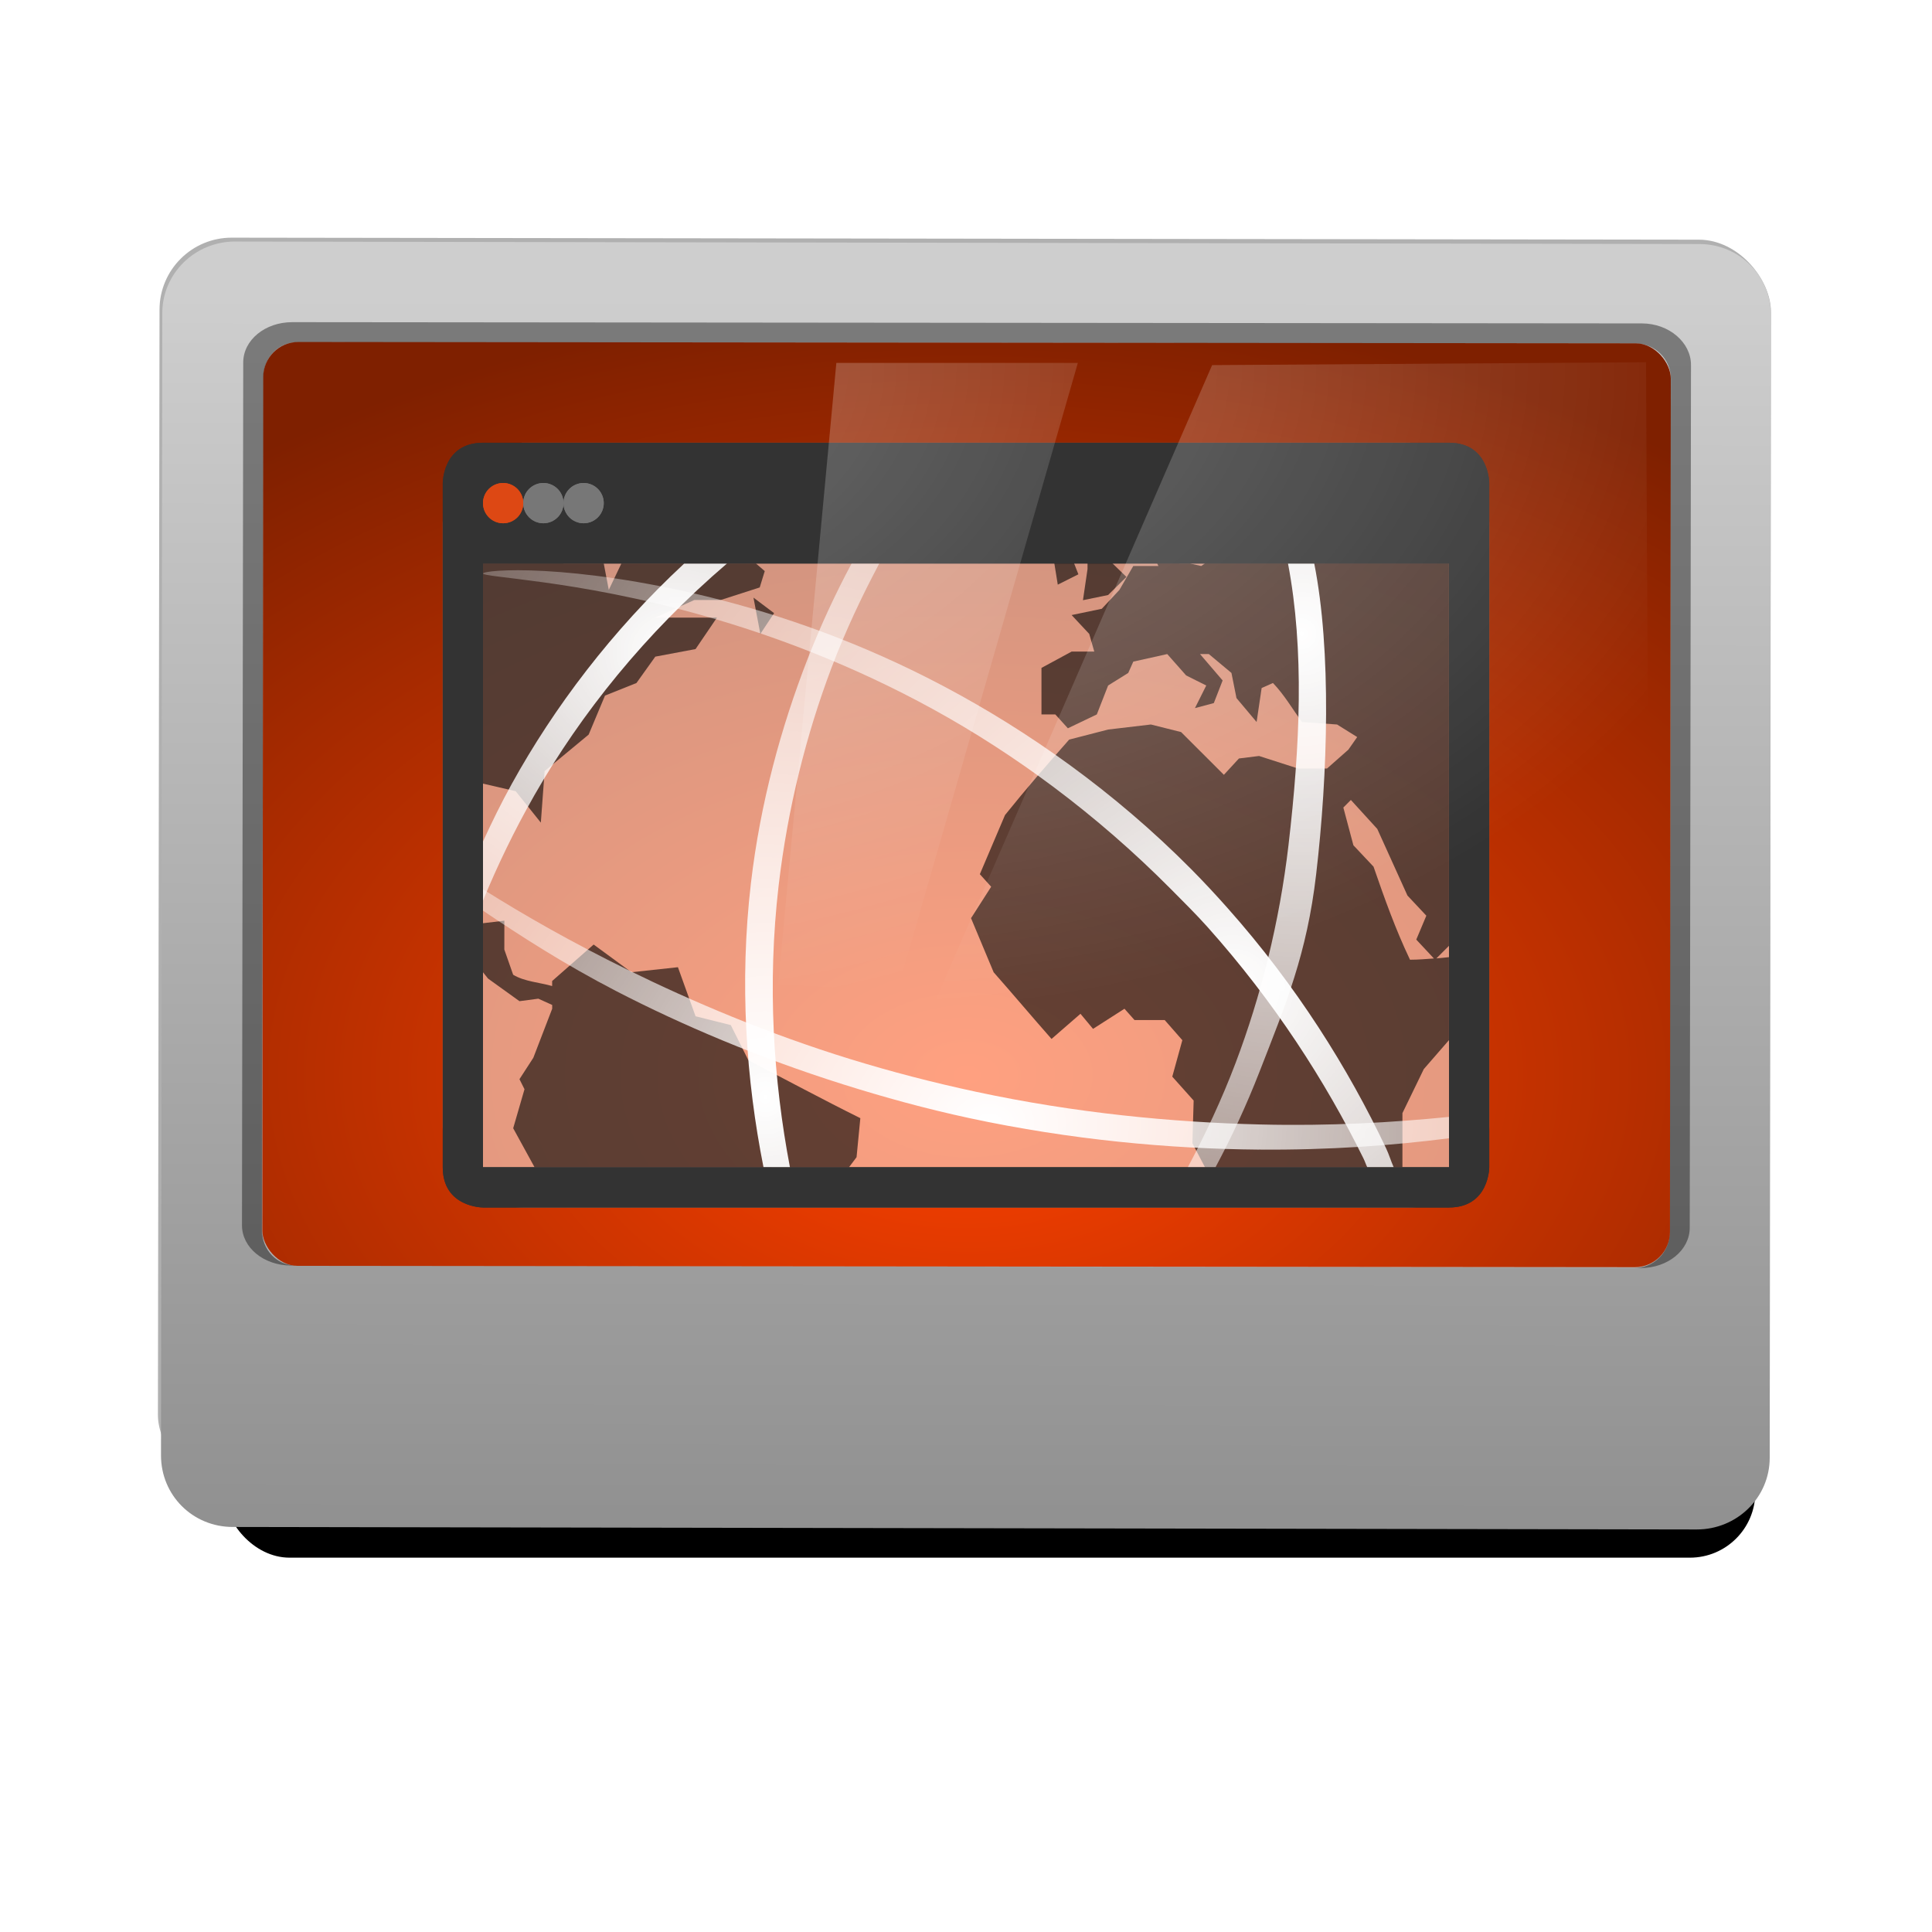 <svg xmlns="http://www.w3.org/2000/svg" xmlns:svg="http://www.w3.org/2000/svg" xmlns:xlink="http://www.w3.org/1999/xlink" id="svg2985" width="48" height="48" version="1.1"><defs id="defs2987"><linearGradient id="linearGradient4538"><stop id="stop4540" offset="0" stop-color="#fff" stop-opacity="1"/><stop id="stop4546" offset=".5" stop-color="#fff" stop-opacity="0"/><stop id="stop4542" offset="1" stop-color="#fff" stop-opacity="0"/></linearGradient><linearGradient id="linearGradient4195"><stop id="stop4197" offset="0" stop-color="#df5e28" stop-opacity=".941"/><stop id="stop4199" offset="1" stop-color="#1a1716" stop-opacity=".941"/></linearGradient><filter id="filter11507" color-interpolation-filters="sRGB"><feGaussianBlur id="feGaussianBlur11509" stdDeviation="1.056"/></filter><linearGradient id="linearGradient10954"><stop id="stop10956" offset="0" stop-color="#909090" stop-opacity="1"/><stop id="stop10958" offset="1" stop-color="#cecece" stop-opacity="1"/></linearGradient><linearGradient id="linearGradient10938"><stop id="stop10940" offset="0" stop-color="#dadada" stop-opacity="1"/><stop id="stop10942" offset="1" stop-color="#f6f6f5" stop-opacity="1"/></linearGradient><linearGradient id="linearGradient11438"><stop id="stop11440" offset="0" stop-color="#babdb6" stop-opacity="1"/><stop id="stop11442" offset="1" stop-color="#4a4d46" stop-opacity="1"/></linearGradient><linearGradient id="linearGradient10966"><stop id="stop10968" offset="0" stop-color="#fff" stop-opacity="1"/><stop id="stop10970" offset="1" stop-color="#f0f0f0" stop-opacity="1"/></linearGradient><linearGradient id="linearGradient11473"><stop id="stop11475" offset="0" stop-color="#ff4100" stop-opacity="1"/><stop id="stop4454" offset="1" stop-color="#7f2000" stop-opacity="1"/></linearGradient><linearGradient id="linearGradient4788"><stop id="stop4790" offset="0" stop-color="#fff" stop-opacity="1"/><stop id="stop4792" offset="1" stop-color="#fff" stop-opacity="0"/></linearGradient><radialGradient id="radialGradient12777" cx="144.167" cy="129.174" r="97.906" fx="144.167" fy="129.174" gradientTransform="matrix(1.166,-0.051,0.033,0.747,-28.161,39.994)" gradientUnits="userSpaceOnUse" xlink:href="#linearGradient12771"/><linearGradient id="linearGradient12771"><stop id="stop12773" offset="0" stop-color="#fff" stop-opacity="1"/><stop id="stop12775" offset="1" stop-color="#fff" stop-opacity="0"/></linearGradient><radialGradient id="radialGradient3521" cx="144.167" cy="129.174" r="97.906" fx="144.167" fy="129.174" gradientTransform="matrix(1.166,-0.051,0.033,0.747,-28.161,39.994)" gradientUnits="userSpaceOnUse" xlink:href="#linearGradient12771"/><radialGradient id="radialGradient3529" cx="144.167" cy="129.174" r="97.906" fx="144.167" fy="129.174" gradientTransform="matrix(1.166,-0.051,0.033,0.747,-28.161,39.994)" gradientUnits="userSpaceOnUse" xlink:href="#linearGradient12771"/><radialGradient id="radialGradient3537" cx="144.167" cy="129.174" r="97.906" fx="144.167" fy="129.174" gradientTransform="matrix(1.166,-0.051,0.033,0.747,-28.161,39.994)" gradientUnits="userSpaceOnUse" xlink:href="#linearGradient12771"/><radialGradient id="radialGradient3545" cx="144.167" cy="129.174" r="97.906" fx="144.167" fy="129.174" gradientTransform="matrix(1.166,-0.051,0.033,0.747,-28.161,39.994)" gradientUnits="userSpaceOnUse" xlink:href="#linearGradient12771"/><radialGradient id="radialGradient3553" cx="144.167" cy="129.174" r="97.906" fx="144.167" fy="129.174" gradientTransform="matrix(1.166,-0.051,0.033,0.747,-28.161,39.994)" gradientUnits="userSpaceOnUse" xlink:href="#linearGradient12771"/><radialGradient id="radialGradient3561" cx="144.167" cy="129.174" r="97.906" fx="144.167" fy="129.174" gradientTransform="matrix(1.166,-0.051,0.033,0.747,-28.161,39.994)" gradientUnits="userSpaceOnUse" xlink:href="#linearGradient12771"/><radialGradient id="radialGradient3569" cx="144.167" cy="129.174" r="97.906" fx="144.167" fy="129.174" gradientTransform="matrix(1.166,-0.051,0.033,0.747,-28.161,39.994)" gradientUnits="userSpaceOnUse" xlink:href="#linearGradient12771"/><radialGradient id="radialGradient3577" cx="144.167" cy="129.174" r="97.906" fx="144.167" fy="129.174" gradientTransform="matrix(1.166,-0.051,0.033,0.747,-28.161,39.994)" gradientUnits="userSpaceOnUse" xlink:href="#linearGradient12771"/><radialGradient id="radialGradient3585" cx="144.167" cy="129.174" r="97.906" fx="144.167" fy="129.174" gradientTransform="matrix(1.166,-0.051,0.033,0.747,-28.161,39.994)" gradientUnits="userSpaceOnUse" xlink:href="#linearGradient12771"/><radialGradient id="radialGradient3593" cx="144.167" cy="129.174" r="97.906" fx="144.167" fy="129.174" gradientTransform="matrix(1.166,-0.051,0.033,0.747,-28.161,39.994)" gradientUnits="userSpaceOnUse" xlink:href="#linearGradient12771"/><radialGradient id="radialGradient3601" cx="144.167" cy="129.174" r="97.906" fx="144.167" fy="129.174" gradientTransform="matrix(1.166,-0.051,0.033,0.747,-28.161,39.994)" gradientUnits="userSpaceOnUse" xlink:href="#linearGradient12771"/><radialGradient id="radialGradient3665" cx="144.167" cy="129.174" r="97.906" fx="144.167" fy="129.174" gradientTransform="matrix(1.166,-0.051,0.033,0.747,-28.161,39.994)" gradientUnits="userSpaceOnUse" xlink:href="#linearGradient12771"/><radialGradient id="radialGradient3348" cx="149.565" cy="258.761" r="116.231" fx="149.565" fy="258.761" gradientTransform="matrix(0.171,2.3948575e-4,-1.885288e-4,0.135,-0.824,18.426)" gradientUnits="userSpaceOnUse" xlink:href="#linearGradient10966"/><linearGradient id="linearGradient3355" x1="134.833" x2="171.903" y1="68.529" y2="206.876" gradientTransform="matrix(0.176,0,0,0.18,-1.587,12.337)" gradientUnits="userSpaceOnUse" xlink:href="#linearGradient10938"/><linearGradient id="linearGradient3357" x1="184.951" x2="185.071" y1="149.21" y2="236.397" gradientTransform="matrix(0.18,0,0,0.18,-0.639,10.853)" gradientUnits="userSpaceOnUse" xlink:href="#linearGradient11438"/><radialGradient id="radialGradient3387" cx="144.167" cy="129.174" r="97.906" fx="144.167" fy="129.174" gradientTransform="matrix(1.166,-0.051,0.033,0.747,-28.161,39.994)" gradientUnits="userSpaceOnUse" xlink:href="#linearGradient12771"/><radialGradient id="radialGradient3404" cx="326.021" cy="58" r="12.5" fx="326.021" fy="58" gradientTransform="matrix(-1.824,0.009,-0.006,-1.308,609.529,98.067)" gradientUnits="userSpaceOnUse" xlink:href="#linearGradient4788"/><radialGradient id="radialGradient3407" cx="326.021" cy="58" r="12.5" fx="326.021" fy="58" gradientTransform="matrix(-1.888,0.009,-0.006,-1.28,636.86,96.523)" gradientUnits="userSpaceOnUse" xlink:href="#linearGradient4788"/><radialGradient id="radialGradient4014" cx="149.565" cy="190.137" r="108.515" fx="149.565" fy="190.137" gradientTransform="matrix(0.271,0,0,0.178,-16.458,8.84)" gradientUnits="userSpaceOnUse" xlink:href="#linearGradient11473"/><linearGradient id="linearGradient4020" x1="141.315" x2="141.315" y1="237.286" y2="57.029" gradientTransform="matrix(0.17,2.3939518e-4,-2.3776336e-4,0.171,-1.345,13.528)" gradientUnits="userSpaceOnUse" xlink:href="#linearGradient10954"/><radialGradient id="radialGradient3889" cx="189.702" cy="230.104" r="108.515" fx="189.702" fy="230.104" gradientTransform="matrix(0.203,-0.088,0.124,0.336,-42.386,-18.86)" gradientUnits="userSpaceOnUse" xlink:href="#linearGradient4195-5"/><linearGradient id="linearGradient4195-5"><stop id="stop4197-5" offset="0" stop-color="#ff5200" stop-opacity="1"/><stop id="stop4199-9" offset="1" stop-color="#000" stop-opacity="1"/></linearGradient><filter id="filter3920"><feGaussianBlur id="feGaussianBlur3922" stdDeviation=".237"/></filter><filter id="filter4015" width="1.72" height="1.72" x="-.36" y="-.36"><feGaussianBlur id="feGaussianBlur4017" stdDeviation=".75"/></filter><filter id="filter4025" width="1.72" height="1.72" x="-.36" y="-.36"><feGaussianBlur id="feGaussianBlur4027" stdDeviation=".75"/></filter><filter id="filter4035" width="1.72" height="1.72" x="-.36" y="-.36"><feGaussianBlur id="feGaussianBlur4037" stdDeviation=".75"/></filter><radialGradient id="radialGradient4112" cx="149.565" cy="190.137" r="108.515" fx="149.565" fy="190.137" gradientTransform="matrix(0.271,0,0,0.178,-16.458,8.84)" gradientUnits="userSpaceOnUse" xlink:href="#linearGradient11473"/><radialGradient id="radialGradient4115" cx="149.565" cy="190.137" r="108.515" fx="149.565" fy="190.137" gradientTransform="matrix(0.271,0,0,0.178,-16.458,8.84)" gradientUnits="userSpaceOnUse" xlink:href="#linearGradient11473"/><filter id="filter11490-5-0" width="1.214" height="3.703" x="-.107" y="-1.352" color-interpolation-filters="sRGB"><feGaussianBlur id="feGaussianBlur11492-5-8" stdDeviation="1.83"/></filter><filter id="filter11472-2-8" width="1.104" height="2.311" x="-.052" y="-.655" color-interpolation-filters="sRGB"><feGaussianBlur id="feGaussianBlur11474-3-4" stdDeviation=".887"/></filter><linearGradient id="linearGradient3837"><stop id="stop3839" offset="0" stop-color="#c3beba" stop-opacity="1"/><stop id="stop3841" offset="1" stop-color="#e2e1de" stop-opacity="1"/></linearGradient><linearGradient id="linearGradient4159" x1="7" x2="24" y1="51" y2="51" gradientTransform="matrix(0.952,0,0,0.875,-33.824,-74.437)" gradientUnits="userSpaceOnUse" xlink:href="#linearGradient3837"/><radialGradient id="radialGradient3300" cx="17.048" cy="33.642" r="13.703" fx="17.048" fy="33.642" gradientTransform="matrix(2.67,0,0,2.086,-23.096,-52.717)" gradientUnits="userSpaceOnUse" xlink:href="#linearGradient3991-2-6"/><linearGradient id="linearGradient3991-2-6"><stop id="stop3993-6-8" offset="0" stop-color="#fff" stop-opacity="1"/><stop id="stop3995-6-3" offset="1" stop-color="#fff" stop-opacity="0"/></linearGradient><radialGradient id="radialGradient3292" cx="14.98" cy="44.726" r="4.36" fx="14.98" fy="44.726" gradientTransform="matrix(8.887,0,0,9.35,-117.559,-383.602)" gradientUnits="userSpaceOnUse" xlink:href="#linearGradient3999-1-7"/><linearGradient id="linearGradient3999-1-7"><stop id="stop4001-2-6" offset="0" stop-color="#fff" stop-opacity="1"/><stop id="stop4003-9-5" offset="1" stop-color="#fff" stop-opacity="0"/></linearGradient><linearGradient id="linearGradient3983-4-1"><stop id="stop3985-7-3" offset="0" stop-color="#fff" stop-opacity="1"/><stop id="stop3987-8-6" offset="1" stop-color="#fff" stop-opacity="0"/></linearGradient><linearGradient id="linearGradient4007-0-4"><stop id="stop4009-0-6" offset="0" stop-color="#fff" stop-opacity="1"/><stop id="stop4011-1-4" offset="1" stop-color="#fff" stop-opacity="0"/></linearGradient><linearGradient id="linearGradient3991-2-6-2"><stop id="stop3993-6-8-8" offset="0" stop-color="#fff" stop-opacity="1"/><stop id="stop3995-6-3-5" offset="1" stop-color="#fff" stop-opacity="0"/></linearGradient><radialGradient id="radialGradient3114" cx="14.98" cy="44.726" r="4.36" fx="14.98" fy="44.726" gradientTransform="matrix(6.06,0,0,6.375,-80.422,-259.153)" gradientUnits="userSpaceOnUse" xlink:href="#linearGradient3999-1-7-3"/><linearGradient id="linearGradient3999-1-7-3"><stop id="stop4001-2-6-8" offset="0" stop-color="#fff" stop-opacity="1"/><stop id="stop4003-9-5-7" offset="1" stop-color="#fff" stop-opacity="0"/></linearGradient><radialGradient id="radialGradient4691" cx="14.98" cy="44.726" r="4.36" fx="14.98" fy="44.726" gradientTransform="matrix(6.06,0,0,-6.375,-71.765,328.371)" gradientUnits="userSpaceOnUse" xlink:href="#linearGradient3999-1-7-3"/><radialGradient id="radialGradient4694" cx="17.048" cy="33.642" r="13.703" fx="17.048" fy="33.642" gradientTransform="matrix(1.82,0,0,-1.423,-6.454,91.798)" gradientUnits="userSpaceOnUse" xlink:href="#linearGradient3991-2-6-2"/><radialGradient id="radialGradient4697" cx="12.846" cy="48.694" r="10.719" fx="12.846" fy="48.694" gradientTransform="matrix(2.274,0,0,-1.959,-12.418,127.566)" gradientUnits="userSpaceOnUse" xlink:href="#linearGradient4007-0-4"/><radialGradient id="radialGradient4700" cx="23.192" cy="44.639" r="8.988" fx="23.192" fy="44.639" gradientTransform="matrix(3.191,-0.303,-0.298,-3.14,-30.076,187.712)" gradientUnits="userSpaceOnUse" xlink:href="#linearGradient3983-4-1"/><radialGradient id="radialGradient4704" cx="14.98" cy="44.726" r="4.36" fx="14.98" fy="44.726" gradientTransform="matrix(-6.06,0,0,6.375,123.121,-253.371)" gradientUnits="userSpaceOnUse" xlink:href="#linearGradient3999-1-7-3"/><filter id="filter4737"><feGaussianBlur id="feGaussianBlur4739" stdDeviation=".488"/></filter><filter id="filter11490-5-0-1" width="1.214" height="3.703" x="-.107" y="-1.352" color-interpolation-filters="sRGB"><feGaussianBlur id="feGaussianBlur11492-5-8-8" stdDeviation="1.83"/></filter><filter id="filter11472-2-8-7" width="1.104" height="2.311" x="-.052" y="-.655" color-interpolation-filters="sRGB"><feGaussianBlur id="feGaussianBlur11474-3-4-0" stdDeviation=".887"/></filter></defs><g id="layer1" transform="translate(0,-16)"><g id="g3990"><rect id="rect11476" width="41.125" height="3.25" x="3.438" y="51.606" fill="#000" fill-opacity="1" fill-rule="nonzero" stroke="none" stroke-width="1" color="#000" display="inline" enable-background="accumulate" filter="url(#filter11490-5-0-1)" overflow="visible" rx="1.763" ry="1.625" transform="matrix(0.922,0,0,1,2.481,-0.249)" visibility="visible" style="marker:none"/><rect id="rect11446" width="41.125" height="3.25" x="4.437" y="51.731" fill="#000" fill-opacity="1" fill-rule="nonzero" stroke="none" stroke-width="1" color="#000" display="inline" enable-background="accumulate" filter="url(#filter11472-2-8-7)" overflow="visible" rx="1.756" ry="1.525" transform="matrix(0.925,0,0,1.065,1.465,-3.855)" visibility="visible" style="marker:none"/></g><rect id="rect10522" width="235.5" height="187" x="31.815" y="49.529" fill="#000" fill-opacity="1" fill-rule="nonzero" stroke="none" stroke-width="2" color="#000" display="inline" enable-background="accumulate" filter="url(#filter11507)" opacity=".556" overflow="visible" rx="10.54" ry="10.788" transform="matrix(0.17,2.3308569e-4,-2.3857596e-4,0.166,-1.431,13.673)" visibility="visible" style="marker:none"/><path id="rect10524" fill="url(#linearGradient4020)" fill-opacity="1" fill-rule="nonzero" stroke="none" stroke-width="2" d="m 5.844,22 c -0.994,-0.001 -1.811,0.787 -1.812,1.781 L 4,52.156 c -0.001,0.994 0.787,1.78 1.781,1.781 l 36.375,0.062 c 0.994,0.001 1.811,-0.787 1.812,-1.781 L 44,23.844 c 0.001,-0.994 -0.787,-1.78 -1.781,-1.781 l -36.375,-0.062 z m 1.562,2.5 33.219,0.062 c 0.483,6.84e-4 0.876,0.389 0.875,0.875 l -0.031,21.188 c -6.74e-4,0.486 -0.392,0.876 -0.875,0.875 L 7.375,47.437 C 6.892,47.437 6.499,47.048 6.5,46.562 l 0.031,-21.188 c 6.74e-4,-0.486 0.392,-0.876 0.875,-0.875 z" color="#000" display="inline" enable-background="accumulate" overflow="visible" visibility="visible" style="marker:none"/><path id="rect10528" fill="#000" fill-opacity="1" fill-rule="nonzero" stroke="none" stroke-width="2" d="m 7.262,24.004 c -0.676,-9.51e-4 -1.218,0.444 -1.219,1 l -0.031,21.438 c -7.77e-4,0.556 0.543,0.999 1.219,1 l 0.125,0 c -0.483,-6.84e-4 -0.844,-0.389 -0.844,-0.875 l 0.031,-21.188 c 6.74e-4,-0.486 0.361,-0.876 0.844,-0.875 l 33.25,0.031 c 0.483,6.84e-4 0.876,0.389 0.875,0.875 l -0.031,21.219 c -6.74e-4,0.486 -0.392,0.876 -0.875,0.875 l 0.156,0 c 0.676,9.5e-4 1.218,-0.444 1.219,-1 l 0.031,-21.438 c 7.77e-4,-0.556 -0.543,-1.03 -1.219,-1.031 l -33.531,-0.031 z" color="#000" display="inline" enable-background="accumulate" opacity=".4" overflow="visible" visibility="visible" style="marker:none"/><rect id="rect10538" width="34.971" height="22.953" x="6.565" y="24.489" fill="url(#radialGradient4115)" fill-opacity="1" fill-rule="nonzero" stroke="none" stroke-width="2" color="#000" display="inline" enable-background="accumulate" overflow="visible" rx=".872" ry=".877" transform="matrix(1,0.001,-0.001,1,0,0)" visibility="visible" style="marker:none"/><path id="rect3818" fill="#8100ff" fill-opacity="0" stroke="none" stroke-width="2" d="m 11.938,27.5 c -1,0 -1,1 -1,1 l 0,6 c 0,1 1,1 1,1 l 9,0 c 1,0 1,-1 1,-1 l 0,-6 c 0,0 0,-1 -1,-1 z m 0,2 9,0 0,5 -9,0 z" baseline-shift="baseline" color="#000" direction="ltr" display="inline" enable-background="accumulate" font-family="Sans" font-size="medium" font-stretch="normal" font-style="normal" font-variant="normal" font-weight="normal" letter-spacing="normal" overflow="visible" text-anchor="start" text-decoration="none" visibility="visible" word-spacing="normal" writing-mode="lr-tb" style="text-indent:0;text-align:start;line-height:normal;text-transform:none;block-progression:tb;marker:none;-inkscape-font-specification:Sans"/><path id="rect3822" fill="#fff" fill-opacity="1" fill-rule="nonzero" stroke="none" stroke-width="2" d="m 13,27 c -1.091,0 -2,0.909 -2,2 l 0,15 c 0,1.091 0.909,2 2,2 l 22,0 c 1.091,0 2,-0.909 2,-2 l 0,-15 c 0,-1.091 -0.909,-2 -2,-2 z" baseline-shift="baseline" color="#000" direction="ltr" display="inline" enable-background="accumulate" font-family="Sans" font-size="medium" font-stretch="normal" font-style="normal" font-variant="normal" font-weight="normal" letter-spacing="normal" opacity=".5" overflow="visible" text-anchor="start" text-decoration="none" visibility="visible" word-spacing="normal" writing-mode="lr-tb" style="text-indent:0;text-align:start;line-height:normal;text-transform:none;block-progression:tb;marker:none;-inkscape-font-specification:Sans"/><path font-size="medium" style="text-indent:0;text-align:start;line-height:normal;text-transform:none;block-progression:tb;marker:none;-inkscape-font-specification:Sans" id="path3918" fill="#333" fill-opacity="1" stroke="none" stroke-width="2" d="m 12,27 c -1,0 -1,1 -1,1 l 0,17 c 0,1 1,1 1,1 l 24,0 c 1,0 1,-1 1,-1 l 0,-17 c 0,0 0,-1 -1,-1 z m 0,3 24,0 0,15 -24,0 z" baseline-shift="baseline" color="#000" direction="ltr" display="inline" enable-background="accumulate" filter="url(#filter3920)" font-family="Sans" font-stretch="normal" font-style="normal" font-variant="normal" font-weight="normal" letter-spacing="normal" overflow="visible" text-anchor="start" text-decoration="none" visibility="visible" word-spacing="normal" writing-mode="lr-tb"/><g id="g3482" fill="#000" fill-opacity="1" transform="translate(42.469,-2)"><path id="path4144" fill="#000" fill-opacity="1" fill-rule="nonzero" stroke="none" d="m -13.719,4 0.031,0.062 -0.625,0 -0.344,0.594 -0.438,0.469 -0.75,0.156 0.438,0.469 0.125,0.438 -0.562,0 -0.75,0.406 0,1.156 0.344,0 0.312,0.344 0.719,-0.344 0.281,-0.719 0.5,-0.312 0.125,-0.281 L -13.469,6.25 -13,6.781 l 0.5,0.25 -0.281,0.562 0.469,-0.125 0.219,-0.562 -0.562,-0.656 0.219,0 0.562,0.469 0.125,0.625 0.5,0.594 0.125,-0.844 0.281,-0.125 c 0.281,0.292 0.482,0.641 0.719,0.969 L -9.25,8 -8.75,8.312 -8.969,8.625 -9.5,9.094 l -0.719,0 -0.969,-0.312 -0.5,0.062 L -12.062,9.25 -13.125,8.188 -13.875,8 l -1.062,0.125 -0.969,0.25 C -16.448,8.989 -16.987,9.612 -17.5,10.25 l -0.625,1.469 0.281,0.312 -0.5,0.781 0.562,1.344 c 0.483,0.547 0.955,1.109 1.438,1.656 l 0.719,-0.625 0.312,0.375 0.781,-0.5 0.25,0.281 0.75,0 0.438,0.5 -0.25,0.906 0.531,0.594 -0.031,1.062 0.312,0.594 4.906,0 0,-1.344 0.531,-1.094 0.625,-0.719 0,-2.062 c -0.103,0.01 -0.209,0.024 -0.312,0.031 l 0.312,-0.312 0,-9.5 -6.062,0 L -12.625,4.062 -12.906,4 z m 4.812,5.875 0.656,0.719 0.75,1.656 0.469,0.5 -0.25,0.594 0.438,0.469 c -0.199,0.014 -0.389,0.031 -0.594,0.031 -0.362,-0.76 -0.631,-1.517 -0.906,-2.312 l -0.5,-0.531 -0.25,-0.938 z" opacity=".6" transform="translate(0,28)"/><g id="g4162" fill="#000" fill-opacity="1" fill-rule="nonzero" stroke="none" opacity=".6" transform="matrix(0.782,0,0,0.782,-38.224,22.279)"><g id="g4166" fill="#000" fill-opacity="1"><path id="path4168" fill="#000" fill-opacity="1" d="m 28.833,12.775 -0.291,-0.741 -0.51,0.165 0.146,0.904 0.654,-0.328"/></g></g><g id="g4170" fill="#000" fill-opacity="1" fill-rule="nonzero" stroke="none" opacity=".6" transform="matrix(0.782,0,0,0.782,-38.224,22.279)"><g id="g4174" fill="#000" fill-opacity="1"><path id="path4176" fill="#000" fill-opacity="1" d="m 29.123,12.609 -0.145,0.988 0.8,-0.165 0.581,-0.575 -0.509,-0.494 C 29.679,11.908 29.482,11.483 29.268,11.046 l -0.435,0 0,0.493 0.29,0.329 0,0.74"/></g></g><path id="path4184" fill="#000" fill-opacity="1" fill-rule="nonzero" stroke="none" d="m -30.469,4 0,5.469 0.812,0.188 0.625,0.781 0.094,-1.281 1.094,-0.906 0.406,-0.969 0.781,-0.312 0.469,-0.656 1,-0.188 0.531,-0.781 -1.531,0 0.969,-0.438 0.656,0 0.969,-0.312 0.125,-0.406 L -23.688,4 -27.031,4 -27.344,4.656 -27.469,4 z m 0.531,8.875 -0.531,0.062 0,1.219 0.125,0.156 0.781,0.562 0.469,-0.062 0.344,0.156 0,0.094 -0.469,1.219 -0.344,0.531 0.125,0.25 -0.281,0.969 0.531,0.969 7.812,0 0.188,-0.25 0.094,-0.969 c -0.933,-0.463 -1.855,-0.961 -2.781,-1.438 l -0.438,-0.875 -0.875,-0.219 -0.438,-1.219 -1.156,0.125 -0.938,-0.688 -1.031,0.906 0,0.125 c -0.31,-0.089 -0.693,-0.112 -0.969,-0.281 l -0.219,-0.625 z" opacity=".6" transform="translate(0,28)"/><g id="g4230" fill="#000" fill-opacity="1" fill-rule="nonzero" stroke="none" opacity=".6" transform="matrix(0.782,0,0,0.782,-38.224,22.279)"><g id="g4234" fill="#000" fill-opacity="1"><path id="path4236" fill="#000" fill-opacity="1" d="m 18.729,14.666 0.436,-0.658 -0.655,-0.493 0.218,1.151"/></g></g></g><g id="g4713" filter="url(#filter4737)"><path id="path4715" fill="url(#radialGradient4700)" fill-rule="evenodd" stroke="none" d="m 33.969,45 c -0.035,-0.072 -0.058,-0.146 -0.094,-0.219 -0.948,-1.923 -2.216,-3.893 -3.875,-5.75 -0.284,-0.318 -0.601,-0.63 -0.906,-0.938 -1.859,-1.874 -3.896,-3.364 -5.906,-4.469 -2.011,-1.105 -3.983,-1.836 -5.656,-2.312 -1.673,-0.477 -3.063,-0.71 -4.031,-0.844 -0.968,-0.134 -1.502,-0.172 -1.5,-0.219 0.002,-0.047 0.545,-0.116 1.531,-0.062 0.986,0.054 2.404,0.231 4.125,0.656 1.721,0.425 3.737,1.117 5.812,2.219 2.076,1.101 4.214,2.605 6.125,4.531 0.314,0.317 0.615,0.641 0.906,0.969 1.701,1.913 3,3.983 3.938,5.969 0.074,0.157 0.118,0.313 0.188,0.469 z"/><path id="path4717" fill="url(#radialGradient4697)" fill-rule="evenodd" stroke="none" d="m 12,38.375 0,-1.469 c 0.217,-0.474 0.452,-0.955 0.719,-1.438 C 13.76,33.584 15.198,31.67 17,30 l 1.062,0 c -2.026,1.732 -3.627,3.729 -4.781,5.75 -0.504,0.883 -0.93,1.772 -1.281,2.625 z"/><path id="path4719" fill="url(#radialGradient4694)" fill-rule="evenodd" stroke="none" d="m 31.281,44.562 c -2.223,-0.019 -4.679,-0.243 -7.188,-0.781 -1.099,-0.236 -2.136,-0.522 -3.156,-0.844 -2.073,-0.654 -3.991,-1.467 -5.625,-2.312 -1.287,-0.667 -2.351,-1.352 -3.312,-2 l 0,-0.531 c 1.03,0.648 2.209,1.32 3.594,2 1.625,0.798 3.492,1.59 5.531,2.219 1.003,0.309 2.046,0.581 3.125,0.812 2.462,0.528 4.877,0.76 7.062,0.812 1.741,0.042 3.277,-0.048 4.688,-0.188 l 0,0.531 c -1.406,0.18 -2.985,0.296 -4.719,0.281 z"/><path id="path4721" fill="url(#radialGradient4691)" fill-rule="evenodd" stroke="none" d="m 18.969,45 c -0.431,-2.17 -0.603,-4.573 -0.312,-7.062 0.23,-1.975 0.747,-3.871 1.406,-5.562 0.33,-0.847 0.695,-1.629 1.094,-2.375 l 0.688,0 c -0.431,0.811 -0.837,1.666 -1.188,2.594 -0.623,1.648 -1.089,3.489 -1.312,5.406 -0.287,2.466 -0.129,4.846 0.281,7 z"/><path id="path4723" fill="url(#radialGradient4704)" fill-rule="evenodd" stroke="none" d="m 32.652,30 c 0.431,2.17 0.338,5.236 0.047,7.725 -0.23,1.975 -0.747,3.208 -1.406,4.9 -0.33,0.847 -0.695,1.629 -1.094,2.375 l -0.688,0 c 0.431,-0.811 0.837,-1.666 1.188,-2.594 C 31.323,40.758 31.788,38.917 32.012,37 32.299,34.534 32.41,32.154 32,30 z"/></g><path id="rect3818-4" fill="#333" fill-opacity="1" stroke="none" stroke-width="2" d="m 12,27 c -1,0 -1,1 -1,1 l 0,17 c 0,1 1,1 1,1 l 24,0 c 1,0 1,-1 1,-1 l 0,-17 c 0,0 0,-1 -1,-1 z m 0,3 24,0 0,15 -24,0 z" baseline-shift="baseline" color="#000" direction="ltr" display="inline" enable-background="accumulate" font-family="Sans" font-size="medium" font-stretch="normal" font-style="normal" font-variant="normal" font-weight="normal" letter-spacing="normal" overflow="visible" text-anchor="start" text-decoration="none" visibility="visible" word-spacing="normal" writing-mode="lr-tb" style="text-indent:0;text-align:start;line-height:normal;text-transform:none;block-progression:tb;marker:none;-inkscape-font-specification:Sans"/><g id="g4039" transform="translate(-1,-1)"><path id="path3979" fill="#dd4814" fill-opacity="1" stroke="none" d="M 60,20.5 C 60,21.881 58.881,23 57.5,23 56.119,23 55,21.881 55,20.5 55,19.119 56.119,18 57.5,18 c 1.381,0 2.5,1.119 2.5,2.5 z" transform="matrix(0.2,0,0,0.2,2,25.4)"/><path id="path4005" fill="#777" fill-opacity="1" stroke="none" d="M 60,20.5 C 60,21.881 58.881,23 57.5,23 56.119,23 55,21.881 55,20.5 55,19.119 56.119,18 57.5,18 c 1.381,0 2.5,1.119 2.5,2.5 z" transform="matrix(0.2,0,0,0.2,3,25.4)"/><path id="path4007" fill="#777" fill-opacity="1" stroke="none" d="M 60,20.5 C 60,21.881 58.881,23 57.5,23 56.119,23 55,21.881 55,20.5 55,19.119 56.119,18 57.5,18 c 1.381,0 2.5,1.119 2.5,2.5 z" transform="matrix(0.2,0,0,0.2,4,25.4)"/><path id="path4009" fill="#777" fill-opacity="1" stroke="none" d="M 60,20.5 C 60,21.881 58.881,23 57.5,23 56.119,23 55,21.881 55,20.5 55,19.119 56.119,18 57.5,18 c 1.381,0 2.5,1.119 2.5,2.5 z" filter="url(#filter4015)" transform="matrix(0.2,0,0,0.2,3,25.4)"/><path id="path4019" fill="#777" fill-opacity="1" stroke="none" d="M 60,20.5 C 60,21.881 58.881,23 57.5,23 56.119,23 55,21.881 55,20.5 55,19.119 56.119,18 57.5,18 c 1.381,0 2.5,1.119 2.5,2.5 z" filter="url(#filter4025)" transform="matrix(0.2,0,0,0.2,4,25.4)"/><path id="path4029" fill="#dd4814" fill-opacity="1" stroke="none" d="M 60,20.5 C 60,21.881 58.881,23 57.5,23 56.119,23 55,21.881 55,20.5 55,19.119 56.119,18 57.5,18 c 1.381,0 2.5,1.119 2.5,2.5 z" filter="url(#filter4035)" transform="matrix(0.2,0,0,0.2,2,25.4)"/></g><rect id="rect4189" width="16.705" height="23.776" x="6.718" y="7.253" fill="none" fill-opacity="1" stroke="none" rx=".872" ry=".877" transform="translate(0,16)"/><path id="path10592" fill="url(#radialGradient3404)" fill-opacity="1" stroke="none" d="m 20.779,25.016 6,0 -4.486,15.605 -2.96,-0.161 z" display="inline" enable-background="new" opacity=".3"/><path id="path10590" fill="url(#radialGradient3407)" fill-opacity="1" stroke="none" d="M 30.115,25.071 40.895,25 41,45.909 21,46 z" display="inline" enable-background="new" opacity=".3"/><g id="g4706"><path id="path4688" fill="url(#radialGradient4700)" fill-rule="evenodd" stroke="none" d="m 33.969,45 c -0.035,-0.072 -0.058,-0.146 -0.094,-0.219 -0.948,-1.923 -2.216,-3.893 -3.875,-5.75 -0.284,-0.318 -0.601,-0.63 -0.906,-0.938 -1.859,-1.874 -3.896,-3.364 -5.906,-4.469 -2.011,-1.105 -3.983,-1.836 -5.656,-2.312 -1.673,-0.477 -3.063,-0.71 -4.031,-0.844 -0.968,-0.134 -1.502,-0.172 -1.5,-0.219 0.002,-0.047 0.545,-0.116 1.531,-0.062 0.986,0.054 2.404,0.231 4.125,0.656 1.721,0.425 3.737,1.117 5.812,2.219 2.076,1.101 4.214,2.605 6.125,4.531 0.314,0.317 0.615,0.641 0.906,0.969 1.701,1.913 3,3.983 3.938,5.969 0.074,0.157 0.118,0.313 0.188,0.469 z"/><path id="path4696" fill="url(#radialGradient4697)" fill-rule="evenodd" stroke="none" d="m 12,38.375 0,-1.469 c 0.217,-0.474 0.452,-0.955 0.719,-1.438 C 13.76,33.584 15.198,31.67 17,30 l 1.062,0 c -2.026,1.732 -3.627,3.729 -4.781,5.75 -0.504,0.883 -0.93,1.772 -1.281,2.625 z"/><path id="path4704" fill="url(#radialGradient4694)" fill-rule="evenodd" stroke="none" d="m 31.281,44.562 c -2.223,-0.019 -4.679,-0.243 -7.188,-0.781 -1.099,-0.236 -2.136,-0.522 -3.156,-0.844 -2.073,-0.654 -3.991,-1.467 -5.625,-2.312 -1.287,-0.667 -2.351,-1.352 -3.312,-2 l 0,-0.531 c 1.03,0.648 2.209,1.32 3.594,2 1.625,0.798 3.492,1.59 5.531,2.219 1.003,0.309 2.046,0.581 3.125,0.812 2.462,0.528 4.877,0.76 7.062,0.812 1.741,0.042 3.277,-0.048 4.688,-0.188 l 0,0.531 c -1.406,0.18 -2.985,0.296 -4.719,0.281 z"/><path id="path4712" fill="url(#radialGradient4691)" fill-rule="evenodd" stroke="none" d="m 18.969,45 c -0.431,-2.17 -0.603,-4.573 -0.312,-7.062 0.23,-1.975 0.747,-3.871 1.406,-5.562 0.33,-0.847 0.695,-1.629 1.094,-2.375 l 0.688,0 c -0.431,0.811 -0.837,1.666 -1.188,2.594 -0.623,1.648 -1.089,3.489 -1.312,5.406 -0.287,2.466 -0.129,4.846 0.281,7 z"/><path id="path4702" fill="url(#radialGradient4704)" fill-rule="evenodd" stroke="none" d="m 32.652,30 c 0.431,2.17 0.338,5.236 0.047,7.725 -0.23,1.975 -0.747,3.208 -1.406,4.9 -0.33,0.847 -0.695,1.629 -1.094,2.375 l -0.688,0 c 0.431,-0.811 0.837,-1.666 1.188,-2.594 C 31.323,40.758 31.788,38.917 32.012,37 32.299,34.534 32.41,32.154 32,30 z"/></g></g></svg>